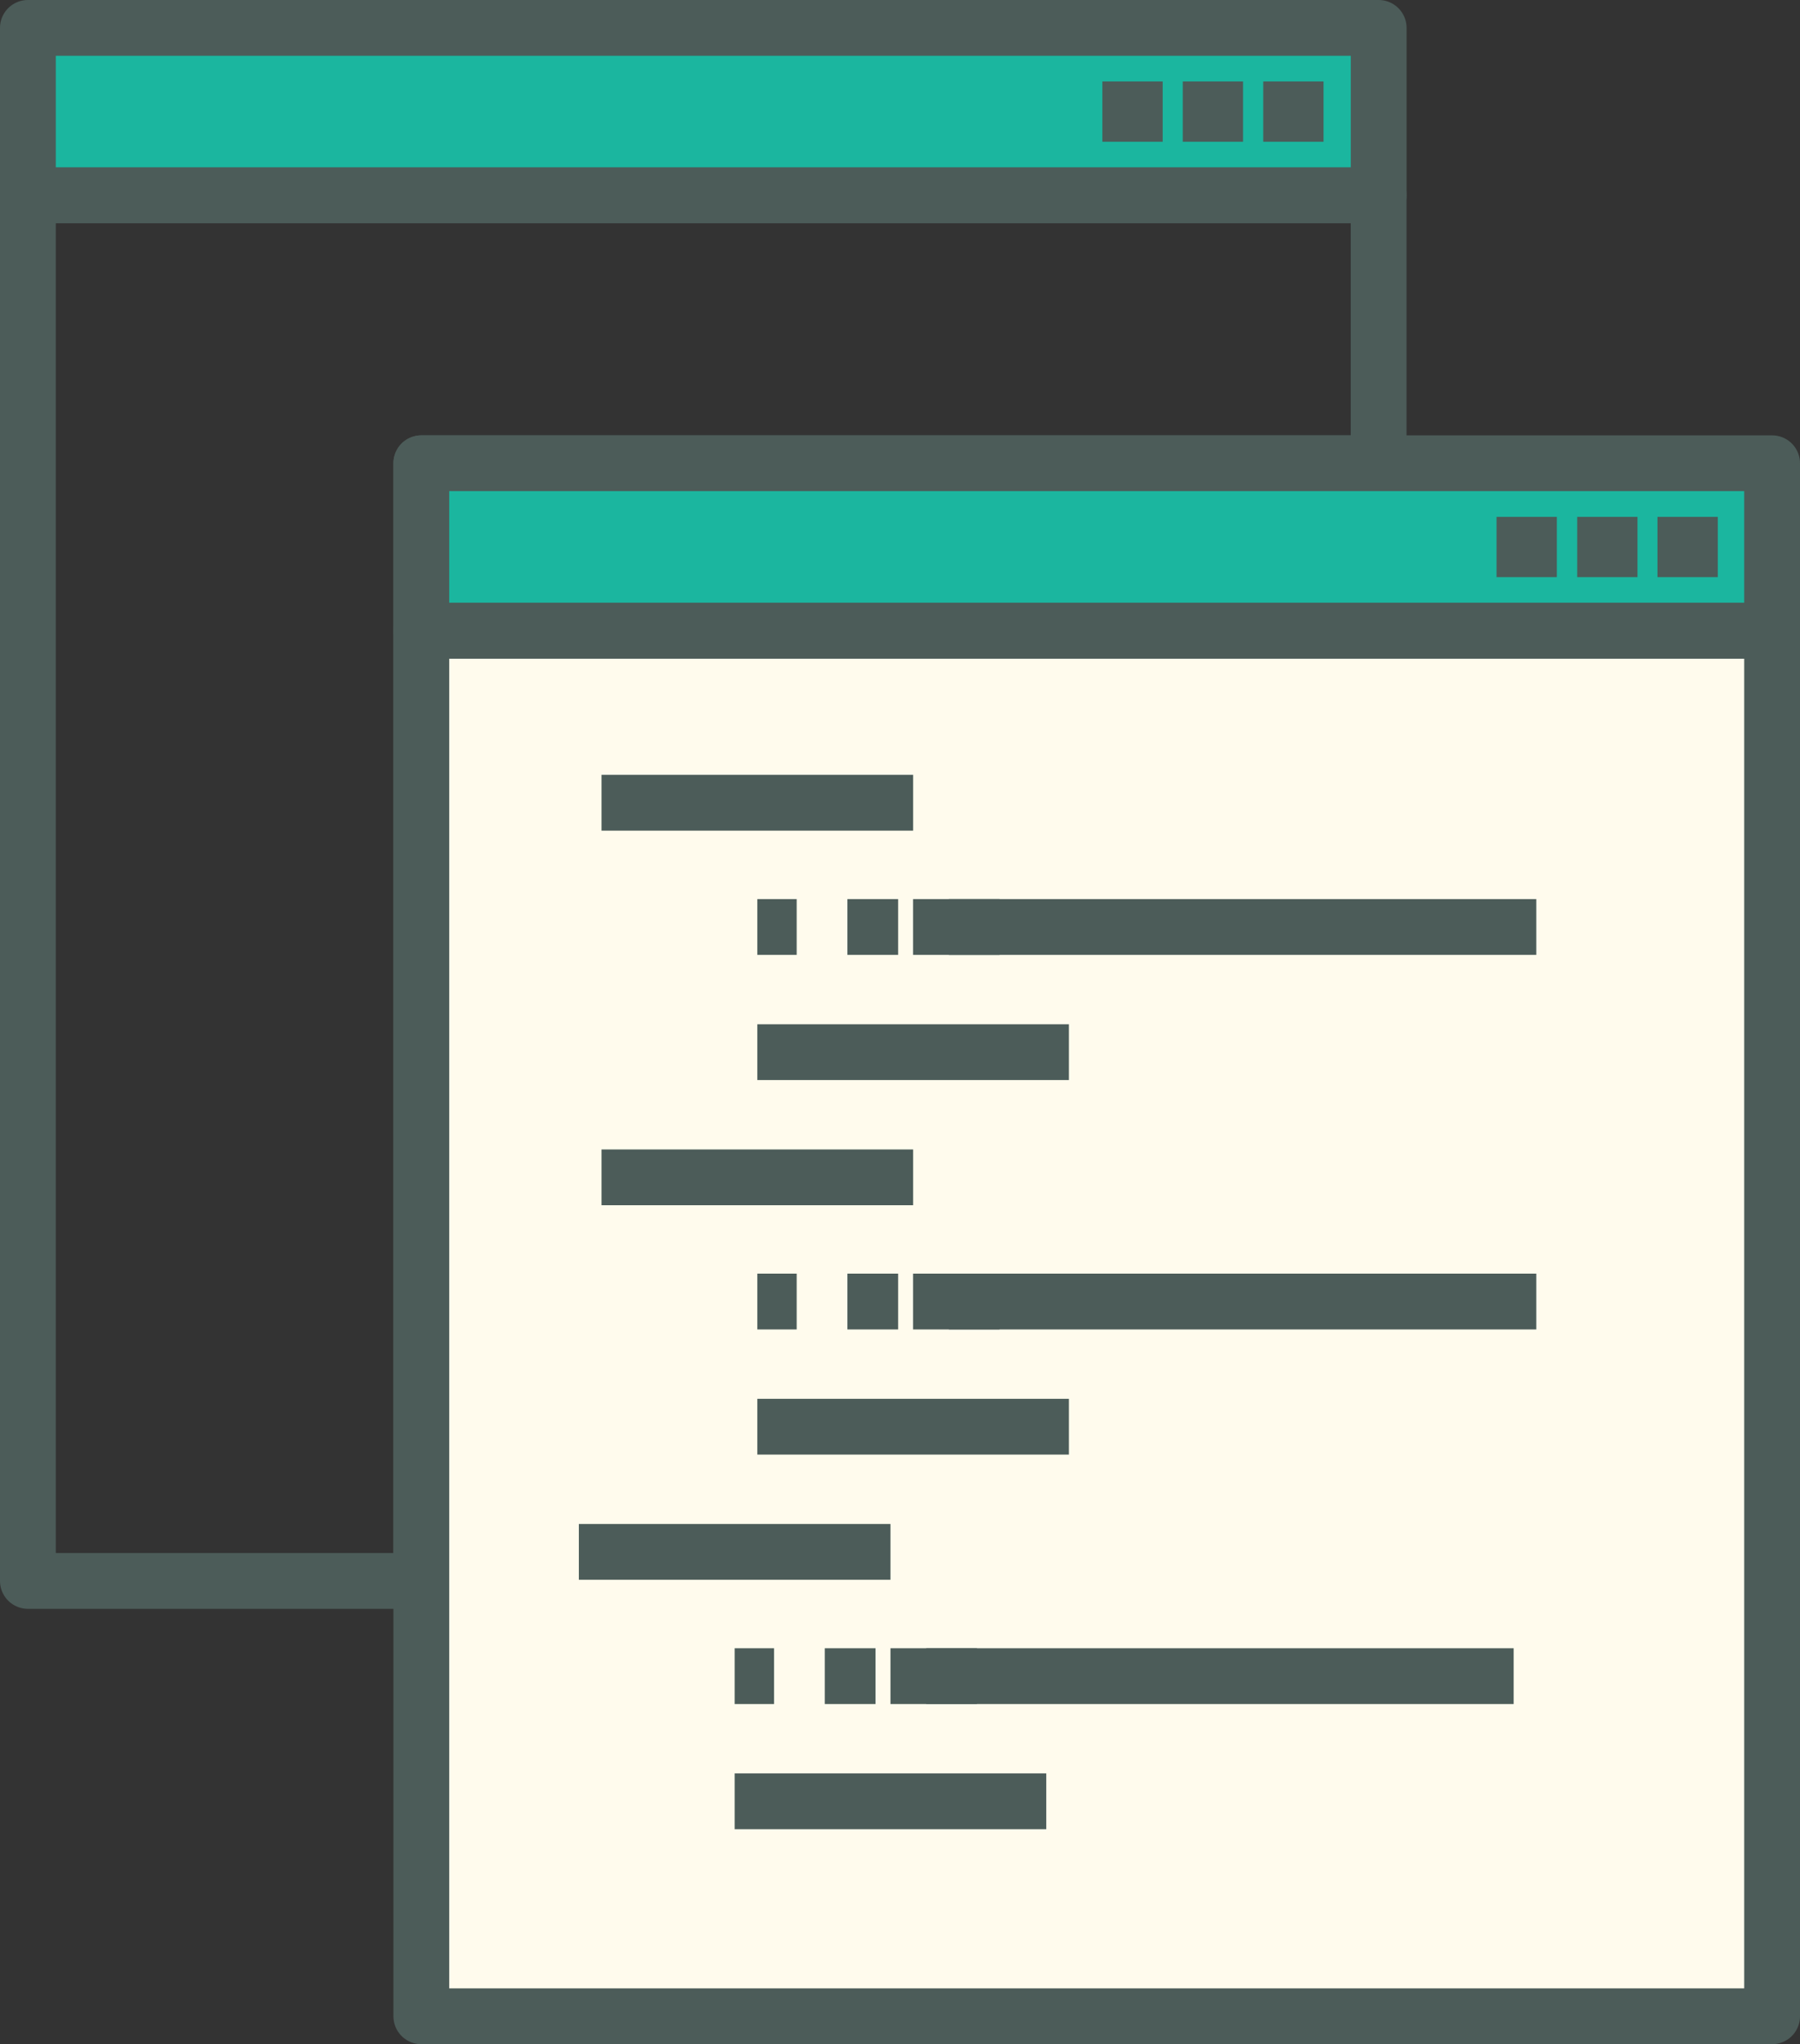 <svg xmlns="http://www.w3.org/2000/svg" width="35.49" height="40.306" viewBox="0 0 35.49 40.306">
  <rect x="0" y="0" width="35.49" height="40.306" fill="#333333" stroke="none"/>
  <g id="グループ_305" data-name="グループ 305" transform="translate(-137.532 -140.026)">
    <rect id="長方形_246" data-name="長方形 246" width="26.633" height="3.302" transform="translate(138.082 140.576)" fill="#1bb69f" stroke="#4c5c59" stroke-linecap="round" stroke-linejoin="round" stroke-width="1.1"/>
    <path id="パス_7429" data-name="パス 7429" d="M145.839,148.413h18.875v-5.282H138.082v27.32h7.757V148.413Z" transform="translate(0 0.747)" fill="none" stroke="#4c5c59" stroke-linecap="round" stroke-linejoin="round" stroke-width="1.1"/>
    <path id="パス_7430" data-name="パス 7430" d="M144.084,149.774v27.319h26.633V149.774Z" transform="translate(1.755 2.689)" fill="#fffbed" stroke="#4c5c59" stroke-linecap="round" stroke-linejoin="round" stroke-width="1.1"/>
    <path id="パス_7431" data-name="パス 7431" d="M162.96,147.218H144.084v3.3h26.633v-3.3Z" transform="translate(1.755 1.942)" fill="#1bb69f" stroke="#4c5c59" stroke-linecap="round" stroke-linejoin="round" stroke-width="1.1"/>
    <g id="グループ_290" data-name="グループ 290" transform="translate(148.945 155.854)">
      <line id="線_31" data-name="線 31" x2="6.144" transform="translate(0.447)" fill="#fff" stroke="#4c5c59" stroke-linejoin="round" stroke-width="1.1"/>
      <line id="線_32" data-name="線 32" x2="6.143" transform="translate(3.519 4.918)" fill="#fff" stroke="#4c5c59" stroke-linejoin="round" stroke-width="1.1"/>
      <line id="線_33" data-name="線 33" x1="12.287" transform="translate(6.59 2.45)" fill="#fff" stroke="#4c5c59" stroke-linejoin="round" stroke-width="1.1"/>
      <line id="線_34" data-name="線 34" x2="6.144" transform="translate(0.447 7.386)" fill="#fff" stroke="#4c5c59" stroke-linejoin="round" stroke-width="1.1"/>
      <line id="線_35" data-name="線 35" x2="6.143" transform="translate(3.519 12.303)" fill="#fff" stroke="#4c5c59" stroke-linejoin="round" stroke-width="1.1"/>
      <line id="線_36" data-name="線 36" x1="12.287" transform="translate(6.59 9.835)" fill="#fff" stroke="#4c5c59" stroke-linejoin="round" stroke-width="1.1"/>
      <line id="線_37" data-name="線 37" x1="4.776" transform="translate(3.519 2.45)" fill="#fff" stroke="#4c5c59" stroke-linejoin="round" stroke-width="1.1" stroke-dasharray="1 1"/>
      <line id="線_38" data-name="線 38" x1="4.776" transform="translate(3.519 9.835)" fill="#fff" stroke="#4c5c59" stroke-linejoin="round" stroke-width="1.1" stroke-dasharray="1 1"/>
      <line id="線_39" data-name="線 39" x2="6.144" transform="translate(0 14.771)" fill="#fff" stroke="#4c5c59" stroke-linejoin="round" stroke-width="1.1"/>
      <line id="線_40" data-name="線 40" x2="6.144" transform="translate(3.072 19.689)" fill="#fff" stroke="#4c5c59" stroke-linejoin="round" stroke-width="1.1"/>
      <line id="線_41" data-name="線 41" x1="12.287" transform="translate(6.144 17.221)" fill="#fff" stroke="#4c5c59" stroke-linejoin="round" stroke-width="1.1"/>
      <line id="線_42" data-name="線 42" x1="4.777" transform="translate(3.072 17.221)" fill="#fff" stroke="#4c5c59" stroke-linejoin="round" stroke-width="1.1" stroke-dasharray="1 1"/>
    </g>
    <g id="グループ_297" data-name="グループ 297" transform="translate(167.039 150.217)">
      <g id="グループ_292" data-name="グループ 292">
        <g id="グループ_291" data-name="グループ 291">
          <path id="パス_7432" data-name="パス 7432" d="M161.678,148.036h-1.189v1.189h1.189v-1.189Z" transform="translate(-160.489 -148.036)" fill="#4c5c59"/>
        </g>
      </g>
      <g id="グループ_294" data-name="グループ 294" transform="translate(1.589)">
        <g id="グループ_293" data-name="グループ 293">
          <path id="パス_7433" data-name="パス 7433" d="M162.908,148.036h-1.189v1.189h1.189v-1.189Z" transform="translate(-161.718 -148.036)" fill="#4c5c59"/>
        </g>
      </g>
      <g id="グループ_296" data-name="グループ 296" transform="translate(3.173)">
        <g id="グループ_295" data-name="グループ 295">
          <path id="パス_7434" data-name="パス 7434" d="M164.133,148.036h-1.189v1.189h1.189v-1.189Z" transform="translate(-162.944 -148.036)" fill="#4c5c59"/>
        </g>
      </g>
    </g>
    <g id="グループ_304" data-name="グループ 304" transform="translate(159.266 141.632)">
      <g id="グループ_299" data-name="グループ 299">
        <g id="グループ_298" data-name="グループ 298">
          <path id="パス_7435" data-name="パス 7435" d="M155.663,141.393h-1.189v1.189h1.189v-1.189Z" transform="translate(-154.473 -141.393)" fill="#4c5c59"/>
        </g>
      </g>
      <g id="グループ_301" data-name="グループ 301" transform="translate(1.589)">
        <g id="グループ_300" data-name="グループ 300">
          <path id="パス_7436" data-name="パス 7436" d="M156.893,141.393H155.7v1.189h1.189v-1.189Z" transform="translate(-155.703 -141.393)" fill="#4c5c59"/>
        </g>
      </g>
      <g id="グループ_303" data-name="グループ 303" transform="translate(3.173)">
        <g id="グループ_302" data-name="グループ 302">
          <path id="パス_7437" data-name="パス 7437" d="M158.118,141.393h-1.189v1.189h1.189v-1.189Z" transform="translate(-156.929 -141.393)" fill="#4c5c59"/>
        </g>
      </g>
    </g>
  </g>
</svg>
